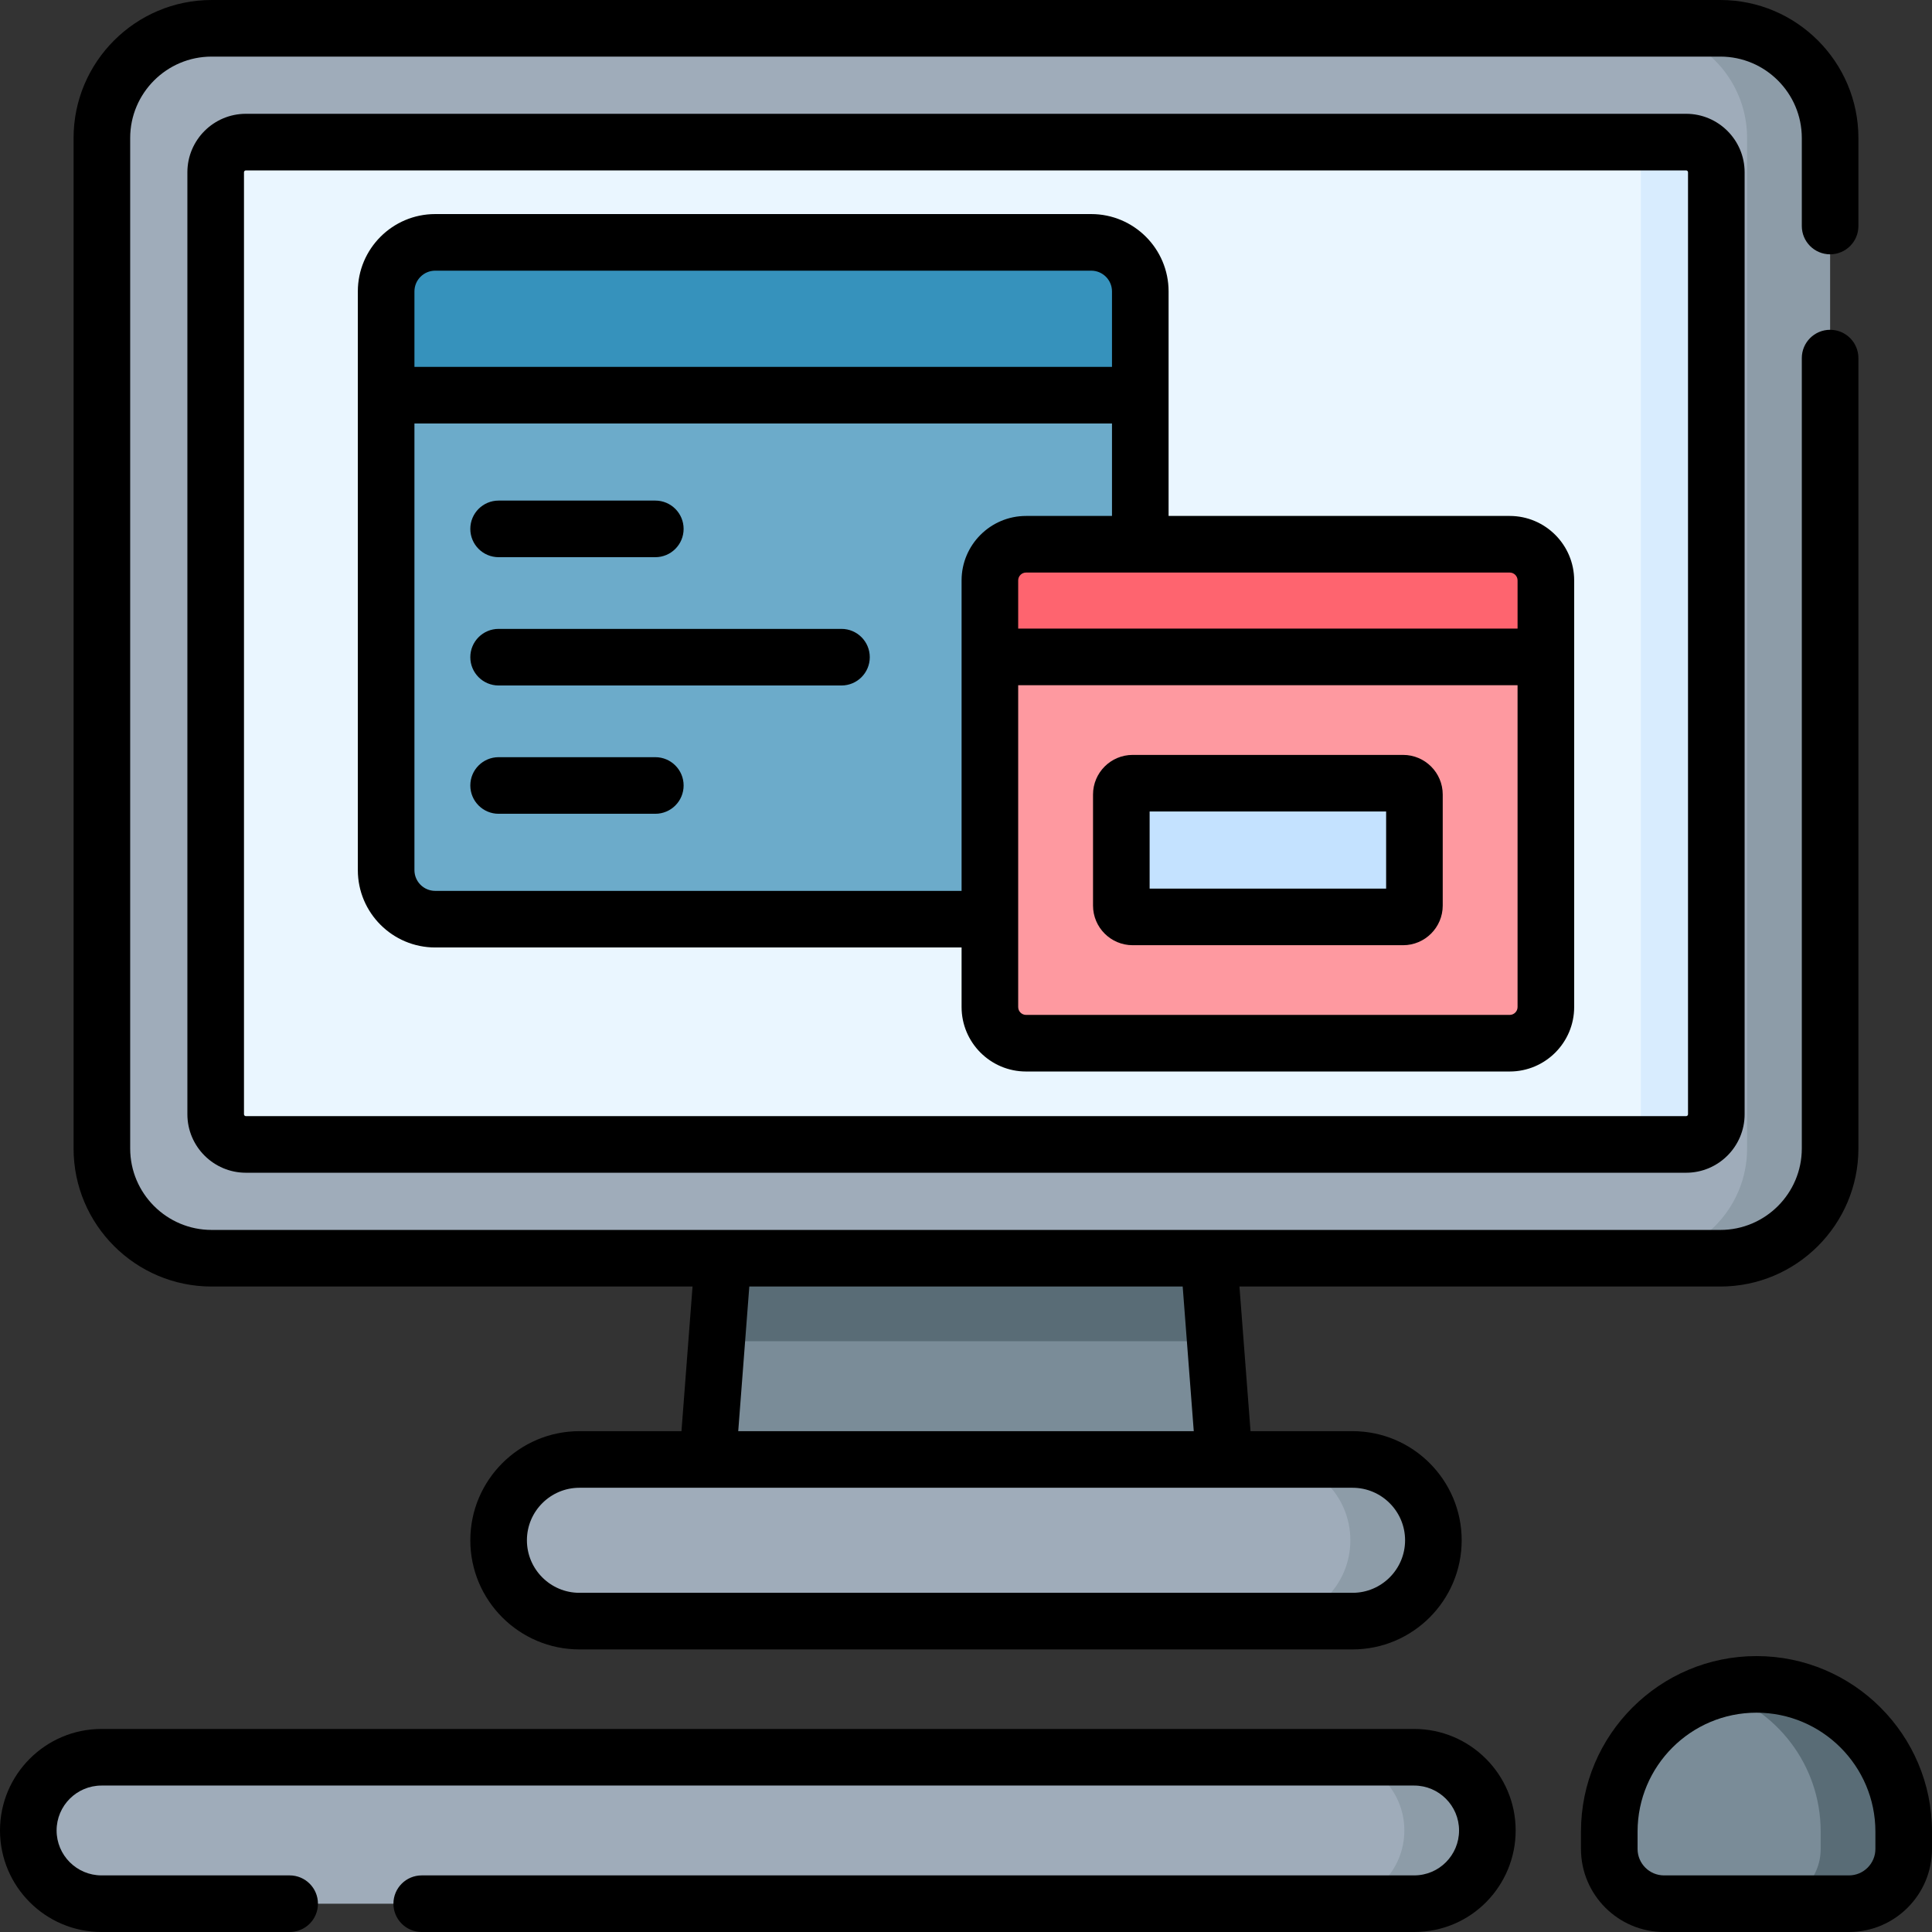 <svg id="Capa_1" enable-background="new 0 0 512 512" height="512" viewBox="0 0 512 512" width="512" xmlns="http://www.w3.org/2000/svg"><rect x="0" y="0" width="512" height="512" fill="#333333" stroke="none"/><g><g><path d="m256 321-66.057 34.444-3.962 51.735h140.038l-3.961-51.735z" fill="#7a8c98"/><path d="m153.558 386.773c-11.83 0-21.42 9.59-21.42 21.42 0 11.83 9.59 21.42 21.42 21.42h186.884c11.83 0 21.42-9.59 21.42-21.42s-9.59-21.42-21.42-21.42z" fill="#9facba"/><path d="m358.442 386.773h-22c11.83 0 21.42 9.59 21.42 21.42 0 11.83-9.59 21.42-21.42 21.42h22c11.83 0 21.42-9.59 21.42-21.42 0-11.83-9.59-21.42-21.42-21.42z" fill="#8d9ca8"/><path d="m191.627 321v12.444l-1.684 22h132.115l-1.685-22v-12.444z" fill="#596c76"/><path d="m466.999 304.364v-267.783c0-16.061-13.02-29.081-29.081-29.081h-381.836c-16.061 0-29.081 13.02-29.081 29.081v267.783c0 16.061 13.02 29.081 29.081 29.081h381.837c16.06-.001 29.08-13.021 29.08-29.081z" fill="#9facba"/><path d="m455.918 7.5h-22c16.061 0 29.081 13.02 29.081 29.081v267.783c0 16.061-13.02 29.081-29.081 29.081h22c16.061 0 29.081-13.02 29.081-29.081v-267.783c0-16.061-13.02-29.081-29.081-29.081z" fill="#8d9ca8"/><path d="m376.167 485.095c0-10.717-8.688-19.405-19.404-19.406h-329.857c-10.718 0-19.406 8.688-19.406 19.406 0 10.717 8.688 19.405 19.406 19.405h329.856c10.717 0 19.405-8.688 19.405-19.405z" fill="#9facba"/><path d="m374.761 465.689h-22c10.717 0 19.406 8.688 19.406 19.406 0 10.717-8.688 19.405-19.406 19.405h22c10.717 0 19.406-8.688 19.406-19.405 0-10.718-8.688-19.406-19.406-19.406z" fill="#8d9ca8"/><path d="m456.487 447.961-1.051-.27c-16.674 4.434-28.962 19.629-28.962 37.699v4.599c0 8.014 6.496 14.51 14.51 14.51h29.006c8.014 0 14.51-6.496 14.51-14.51v-4.599c0-17.724-11.825-32.678-28.013-37.429z" fill="#7a8c98"/><path d="m465.487 446.378c-3.821 0-7.51.559-11 1.583 16.188 4.75 28.013 19.705 28.013 37.43v4.599c0 8.014-6.496 14.51-14.51 14.51h22c8.014 0 14.51-6.496 14.51-14.51v-4.599c0-21.546-17.467-39.013-39.013-39.013z" fill="#596c76"/><path d="m436.842 295.287v-249.629c0-4.418-3.582-8-8-8h-363.684c-4.418 0-8 3.582-8 8v249.629c0 4.418 3.582 8 8 8h363.688c4.417-.003 7.996-3.583 7.996-8z" fill="#eaf6ff"/><path d="m446.842 37.658h-20c4.418 0 8 3.582 8 8v249.629c0 4.418-3.582 8-8 8h20c4.418 0 8-3.582 8-8v-249.629c0-4.419-3.582-8-8-8z" fill="#d8ecfe"/><path d="m302.189 104.731h-199.86v125.859c0 7.18 5.82 13 13 13h186.859v-99.359-39.5z" fill="#6cabca"/><path d="m400.087 276.46h-128.174c-5.293 0-9.584-4.291-9.584-9.584v-92.787h147.341v92.787c.001 5.293-4.29 9.584-9.583 9.584z" fill="#fe99a0"/><path d="m302.189 104.732h-199.86v-27.5c0-7.18 5.82-13 13-13h173.859c7.18 0 13 5.82 13 13v27.5z" fill="#3692bc"/><path d="m409.671 174.089h-147.342v-20.274c0-5.293 4.291-9.584 9.584-9.584h128.173c5.293 0 9.584 4.291 9.584 9.584v20.274z" fill="#fe646f"/><path d="m371.837 242.989h-71.673c-1.657 0-3-1.343-3-3v-29.43c0-1.657 1.343-3 3-3h71.673c1.657 0 3 1.343 3 3v29.43c0 1.657-1.343 3-3 3z" fill="#c4e2ff"/></g><g><path d="m56.082 340.944h127.45l-2.935 38.329h-27.038c-15.946 0-28.92 12.974-28.92 28.92s12.974 28.92 28.92 28.92h204.884c15.946 0 28.92-12.974 28.92-28.92s-12.974-28.92-28.92-28.92h-27.038l-2.935-38.329h127.449c20.17 0 36.581-16.41 36.581-36.581v-209.465c0-4.143-3.358-7.5-7.5-7.5s-7.5 3.357-7.5 7.5v209.465c0 11.899-9.681 21.581-21.581 21.581-4.484 0-387.498 0-399.837 0-11.899 0-21.581-9.682-21.581-21.581v-267.782c0-11.899 9.681-21.581 21.581-21.581h399.837c11.899 0 21.581 9.682 21.581 21.581v23.317c0 4.143 3.358 7.5 7.5 7.5s7.5-3.357 7.5-7.5v-23.317c-.001-20.171-16.411-36.581-36.582-36.581h-399.836c-20.17 0-36.581 16.41-36.581 36.581v267.782c0 20.171 16.41 36.581 36.581 36.581zm142.493 0h114.85l2.935 38.329h-120.72zm159.867 53.329c7.675 0 13.92 6.244 13.92 13.92s-6.245 13.92-13.92 13.92h-204.884c-7.675 0-13.92-6.244-13.92-13.92s6.245-13.92 13.92-13.92z"/><path d="m65.158 30.158c-8.547 0-15.5 6.953-15.5 15.5v249.629c0 8.547 6.953 15.5 15.5 15.5h381.684c8.547 0 15.5-6.953 15.5-15.5v-249.629c0-8.547-6.953-15.5-15.5-15.5zm382.184 15.5v249.629c0 .275-.224.5-.5.5h-381.684c-.276 0-.5-.225-.5-.5v-249.629c0-.275.224-.5.5-.5h381.684c.276 0 .5.225.5.5z"/><path d="m374.761 458.189h-347.856c-14.835 0-26.905 12.07-26.905 26.906s12.07 26.905 26.905 26.905h49.856c4.142 0 7.5-3.357 7.5-7.5s-3.358-7.5-7.5-7.5h-49.856c-6.564 0-11.905-5.341-11.905-11.905s5.341-11.905 11.905-11.905h347.856c6.564 0 11.905 5.341 11.905 11.905 0 6.498-5.237 11.904-11.905 11.905h-263c-4.142 0-7.5 3.357-7.5 7.5s3.358 7.5 7.5 7.5h263.001c15.26-.002 26.904-12.376 26.904-26.905.001-14.836-12.069-26.906-26.905-26.906z"/><path d="m465.487 438.878c-25.647 0-46.513 20.866-46.513 46.514v4.599c0 12.136 9.874 22.01 22.01 22.01h49.006c12.136 0 22.01-9.874 22.01-22.01v-4.599c0-25.648-20.866-46.514-46.513-46.514zm31.513 51.112c0 3.865-3.145 7.01-7.01 7.01h-49.006c-3.865 0-7.01-3.145-7.01-7.01v-4.599c0-17.377 14.137-31.514 31.513-31.514s31.513 14.137 31.513 31.514z"/><path d="m400.086 136.731h-90.398c0-9.56 0-52.626 0-59.5 0-11.304-9.196-20.5-20.5-20.5h-173.858c-11.304 0-20.5 9.196-20.5 20.5v153.359c0 11.304 9.196 20.5 20.5 20.5h139.5v15.785c0 9.42 7.664 17.084 17.084 17.084h128.173c9.42 0 17.084-7.664 17.084-17.084v-92.787-20.273c-.001-9.419-7.665-17.084-17.085-17.084zm-290.256-59.5c0-3.033 2.467-5.5 5.5-5.5h173.859c3.033 0 5.5 2.467 5.5 5.5v20h-184.859zm144.999 76.584v82.275h-139.5c-3.033 0-5.5-2.467-5.5-5.5v-118.359h184.859v24.5h-22.775c-9.42 0-17.084 7.665-17.084 17.084zm147.341 113.061c0 1.149-.935 2.084-2.084 2.084h-128.172c-1.149 0-2.084-.935-2.084-2.084v-85.287h132.34zm0-100.287h-132.34v-12.773c0-1.149.935-2.084 2.084-2.084h128.173c1.149 0 2.084.935 2.084 2.084v12.773z"/><path d="m132.138 147.661h41.528c4.142 0 7.5-3.357 7.5-7.5s-3.358-7.5-7.5-7.5h-41.528c-4.142 0-7.5 3.357-7.5 7.5s3.358 7.5 7.5 7.5z"/><path d="m223 166.661h-90.862c-4.142 0-7.5 3.357-7.5 7.5s3.358 7.5 7.5 7.5h90.862c4.142 0 7.5-3.357 7.5-7.5s-3.358-7.5-7.5-7.5z"/><path d="m173.667 200.661h-41.528c-4.142 0-7.5 3.357-7.5 7.5s3.358 7.5 7.5 7.5h41.528c4.142 0 7.5-3.357 7.5-7.5s-3.358-7.5-7.5-7.5z"/><path d="m300.163 250.489h71.674c5.79 0 10.5-4.71 10.5-10.5v-29.43c0-5.79-4.71-10.5-10.5-10.5h-71.674c-5.79 0-10.5 4.71-10.5 10.5v29.43c0 5.79 4.711 10.5 10.5 10.5zm4.5-35.429h62.674v20.43h-62.674z"/></g></g></svg>